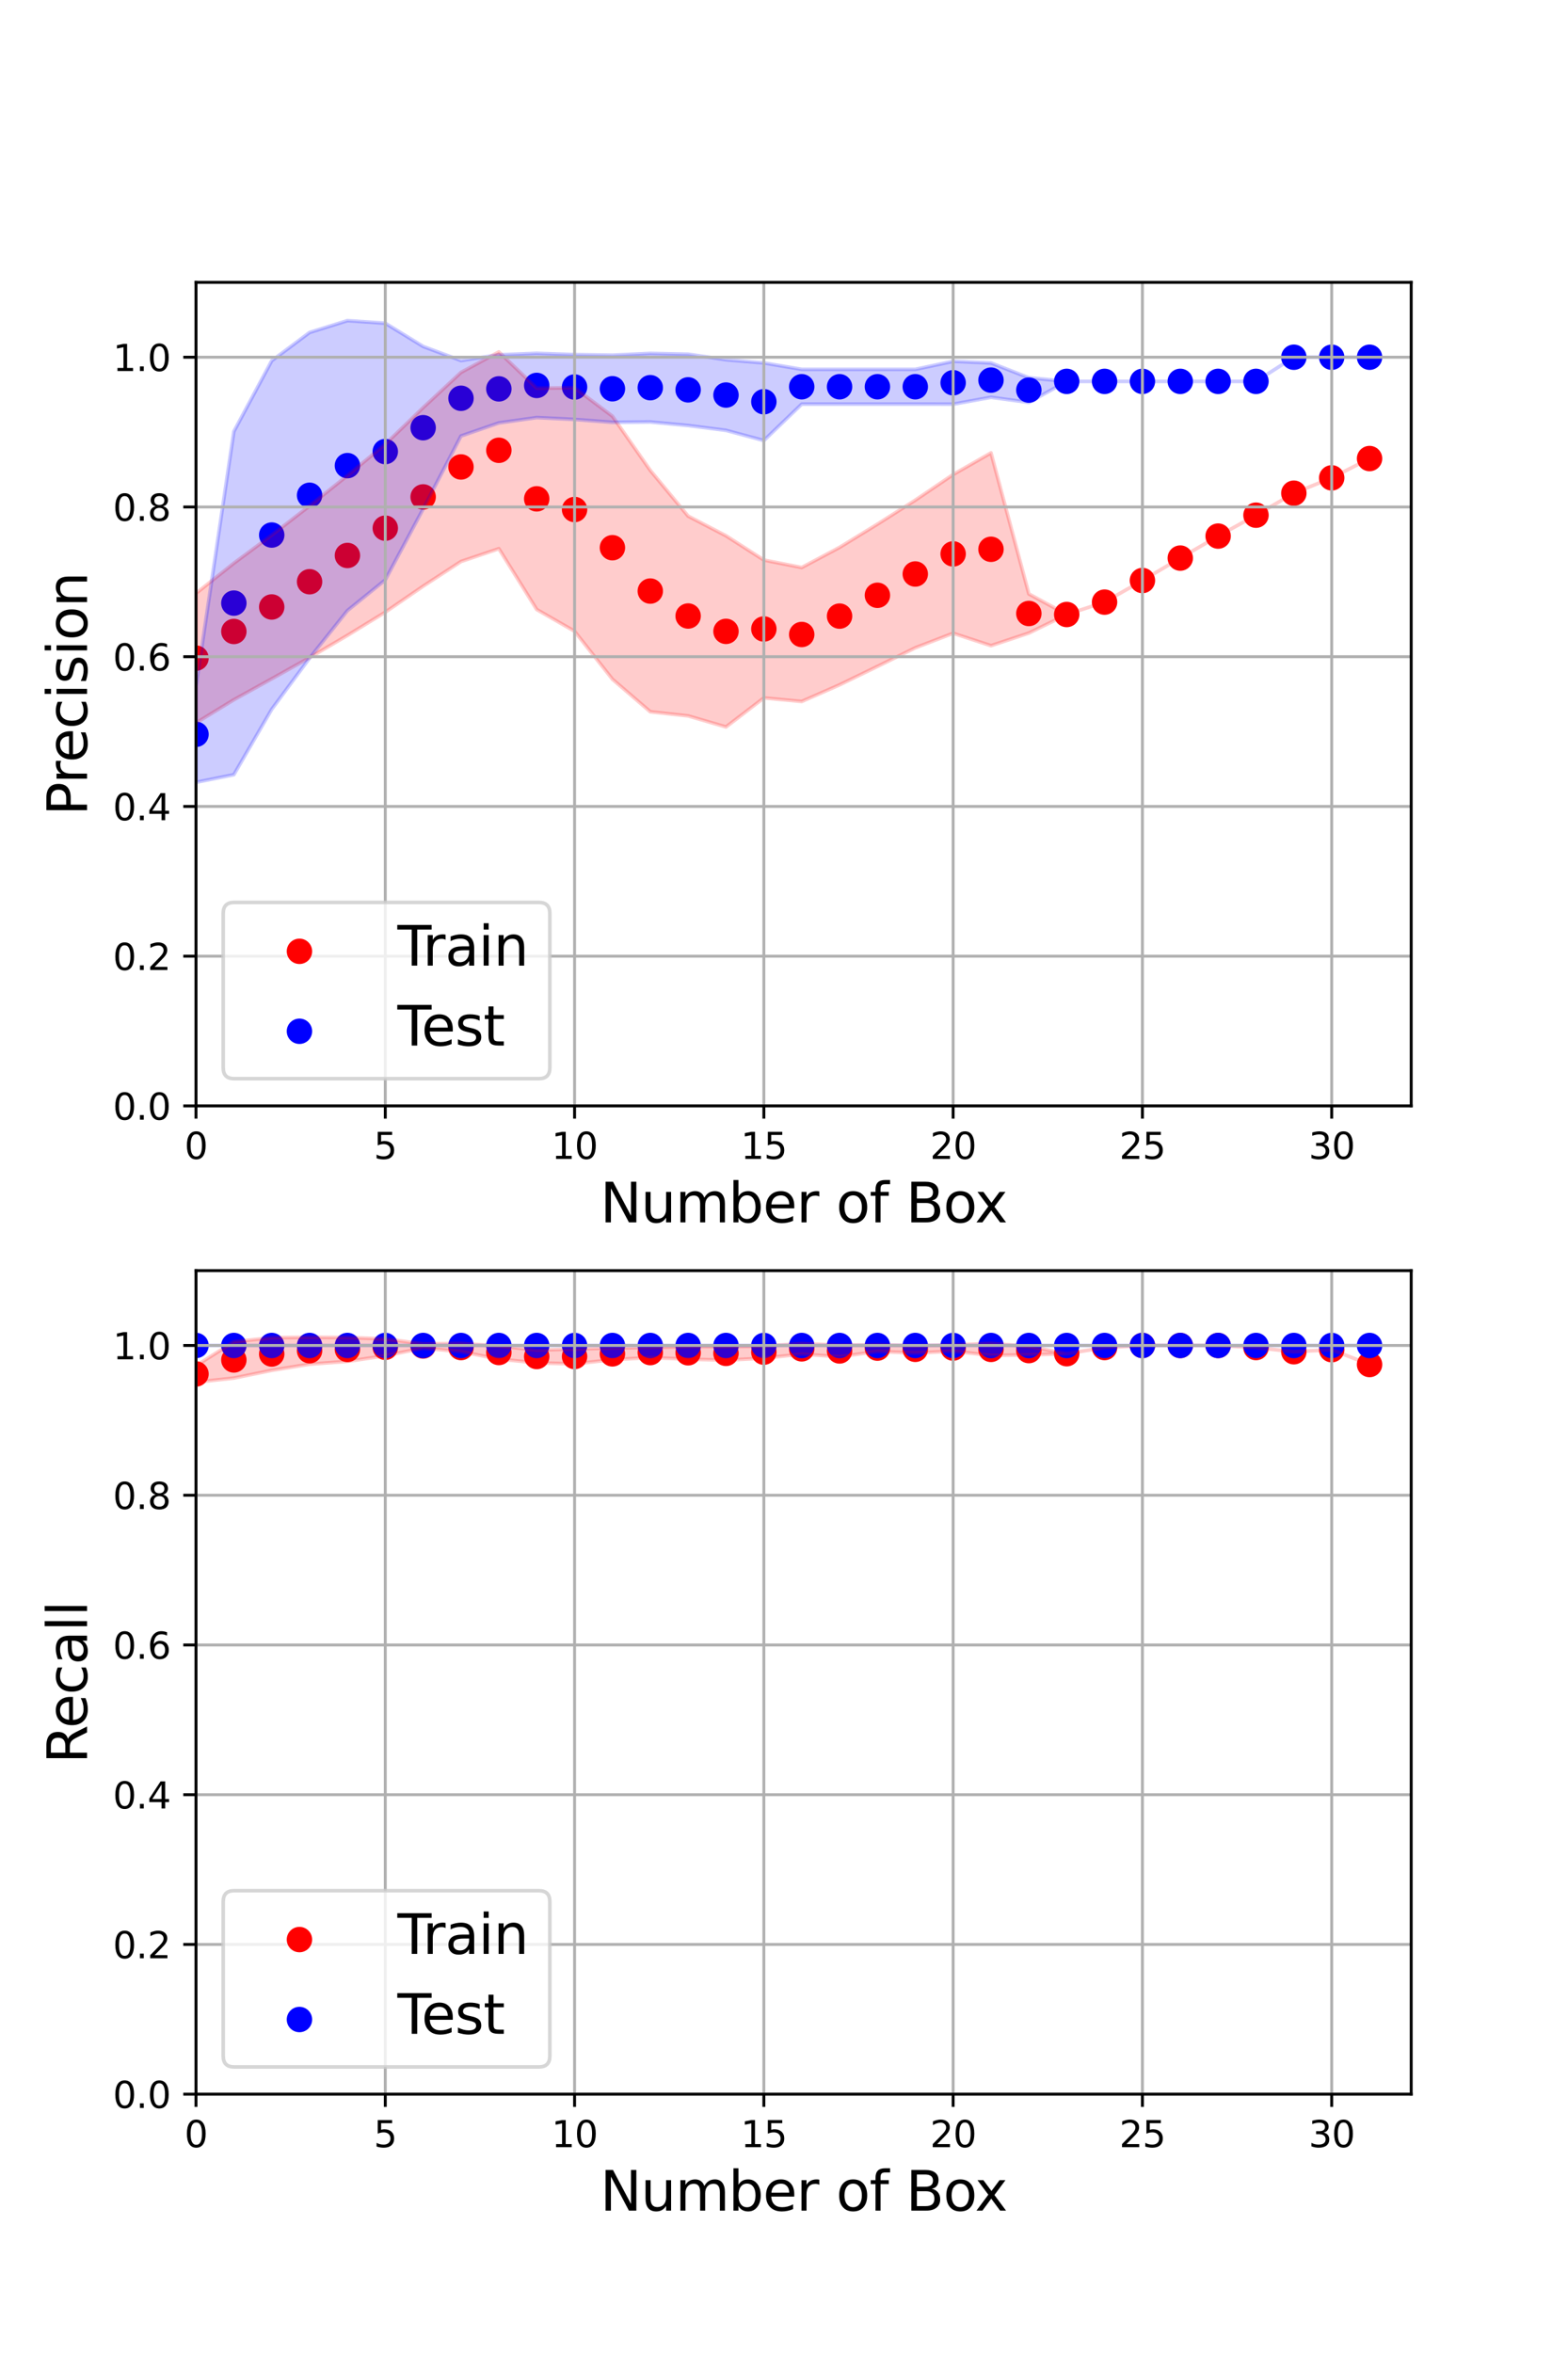 <?xml version="1.0" encoding="utf-8" standalone="no"?>
<!DOCTYPE svg PUBLIC "-//W3C//DTD SVG 1.1//EN"
  "http://www.w3.org/Graphics/SVG/1.1/DTD/svg11.dtd">
<svg xmlns:xlink="http://www.w3.org/1999/xlink" width="432pt" height="648pt" viewBox="0 0 432 648" xmlns="http://www.w3.org/2000/svg" version="1.1">
 <defs>
  <style type="text/css">*{stroke-linejoin: round; stroke-linecap: butt}</style>
 </defs>
 <g id="figure_1">
  <g id="patch_1">
   <path d="M 0 648 
L 432 648 
L 432 0 
L 0 0 
z
" style="fill: #ffffff"/>
  </g>
  <g id="axes_1">
   <g id="patch_2">
    <path d="M 54 304.56 
L 388.8 304.56 
L 388.8 77.76 
L 54 77.76 
z
" style="fill: #ffffff"/>
   </g>
   <g id="PathCollection_1">
    <defs>
     <path id="m4b2cabeed4" d="M 0 3 
C 0.796 3 1.559 2.684 2.121 2.121 
C 2.684 1.559 3 0.796 3 0 
C 3 -0.796 2.684 -1.559 2.121 -2.121 
C 1.559 -2.684 0.796 -3 0 -3 
C -0.796 -3 -1.559 -2.684 -2.121 -2.121 
C -2.684 -1.559 -3 -0.796 -3 0 
C -3 0.796 -2.684 1.559 -2.121 2.121 
C -1.559 2.684 -0.796 3 0 3 
z
" style="stroke: #ff0000"/>
    </defs>
    <g clip-path="url(#p34c2da4d26)">
     <use xlink:href="#m4b2cabeed4" x="54" y="181.244" style="fill: #ff0000; stroke: #ff0000"/>
     <use xlink:href="#m4b2cabeed4" x="64.43" y="173.904" style="fill: #ff0000; stroke: #ff0000"/>
     <use xlink:href="#m4b2cabeed4" x="74.86" y="167.158" style="fill: #ff0000; stroke: #ff0000"/>
     <use xlink:href="#m4b2cabeed4" x="85.29" y="160.207" style="fill: #ff0000; stroke: #ff0000"/>
     <use xlink:href="#m4b2cabeed4" x="95.72" y="152.974" style="fill: #ff0000; stroke: #ff0000"/>
     <use xlink:href="#m4b2cabeed4" x="106.15" y="145.455" style="fill: #ff0000; stroke: #ff0000"/>
     <use xlink:href="#m4b2cabeed4" x="116.579" y="136.847" style="fill: #ff0000; stroke: #ff0000"/>
     <use xlink:href="#m4b2cabeed4" x="127.009" y="128.595" style="fill: #ff0000; stroke: #ff0000"/>
     <use xlink:href="#m4b2cabeed4" x="137.439" y="124.008" style="fill: #ff0000; stroke: #ff0000"/>
     <use xlink:href="#m4b2cabeed4" x="147.869" y="137.377" style="fill: #ff0000; stroke: #ff0000"/>
     <use xlink:href="#m4b2cabeed4" x="158.299" y="140.317" style="fill: #ff0000; stroke: #ff0000"/>
     <use xlink:href="#m4b2cabeed4" x="168.729" y="150.836" style="fill: #ff0000; stroke: #ff0000"/>
     <use xlink:href="#m4b2cabeed4" x="179.159" y="162.777" style="fill: #ff0000; stroke: #ff0000"/>
     <use xlink:href="#m4b2cabeed4" x="189.589" y="169.646" style="fill: #ff0000; stroke: #ff0000"/>
     <use xlink:href="#m4b2cabeed4" x="200.019" y="173.874" style="fill: #ff0000; stroke: #ff0000"/>
     <use xlink:href="#m4b2cabeed4" x="210.449" y="173.218" style="fill: #ff0000; stroke: #ff0000"/>
     <use xlink:href="#m4b2cabeed4" x="220.879" y="174.737" style="fill: #ff0000; stroke: #ff0000"/>
     <use xlink:href="#m4b2cabeed4" x="231.308" y="169.672" style="fill: #ff0000; stroke: #ff0000"/>
     <use xlink:href="#m4b2cabeed4" x="241.738" y="163.939" style="fill: #ff0000; stroke: #ff0000"/>
     <use xlink:href="#m4b2cabeed4" x="252.168" y="158.076" style="fill: #ff0000; stroke: #ff0000"/>
     <use xlink:href="#m4b2cabeed4" x="262.598" y="152.541" style="fill: #ff0000; stroke: #ff0000"/>
     <use xlink:href="#m4b2cabeed4" x="273.028" y="151.269" style="fill: #ff0000; stroke: #ff0000"/>
     <use xlink:href="#m4b2cabeed4" x="283.458" y="168.952" style="fill: #ff0000; stroke: #ff0000"/>
     <use xlink:href="#m4b2cabeed4" x="293.888" y="169.23" style="fill: #ff0000; stroke: #ff0000"/>
     <use xlink:href="#m4b2cabeed4" x="304.318" y="165.821" style="fill: #ff0000; stroke: #ff0000"/>
     <use xlink:href="#m4b2cabeed4" x="314.748" y="159.871" style="fill: #ff0000; stroke: #ff0000"/>
     <use xlink:href="#m4b2cabeed4" x="325.178" y="153.695" style="fill: #ff0000; stroke: #ff0000"/>
     <use xlink:href="#m4b2cabeed4" x="335.607" y="147.635" style="fill: #ff0000; stroke: #ff0000"/>
     <use xlink:href="#m4b2cabeed4" x="346.037" y="141.88" style="fill: #ff0000; stroke: #ff0000"/>
     <use xlink:href="#m4b2cabeed4" x="356.467" y="135.823" style="fill: #ff0000; stroke: #ff0000"/>
     <use xlink:href="#m4b2cabeed4" x="366.897" y="131.602" style="fill: #ff0000; stroke: #ff0000"/>
     <use xlink:href="#m4b2cabeed4" x="377.327" y="126.282" style="fill: #ff0000; stroke: #ff0000"/>
    </g>
   </g>
   <g id="PathCollection_2">
    <defs>
     <path id="m56a59b1c93" d="M 0 3 
C 0.796 3 1.559 2.684 2.121 2.121 
C 2.684 1.559 3 0.796 3 0 
C 3 -0.796 2.684 -1.559 2.121 -2.121 
C 1.559 -2.684 0.796 -3 0 -3 
C -0.796 -3 -1.559 -2.684 -2.121 -2.121 
C -2.684 -1.559 -3 -0.796 -3 0 
C -3 0.796 -2.684 1.559 -2.121 2.121 
C -1.559 2.684 -0.796 3 0 3 
z
" style="stroke: #0000ff"/>
    </defs>
    <g clip-path="url(#p34c2da4d26)">
     <use xlink:href="#m56a59b1c93" x="54" y="202.225" style="fill: #0000ff; stroke: #0000ff"/>
     <use xlink:href="#m56a59b1c93" x="64.43" y="166.091" style="fill: #0000ff; stroke: #0000ff"/>
     <use xlink:href="#m56a59b1c93" x="74.86" y="147.349" style="fill: #0000ff; stroke: #0000ff"/>
     <use xlink:href="#m56a59b1c93" x="85.29" y="136.395" style="fill: #0000ff; stroke: #0000ff"/>
     <use xlink:href="#m56a59b1c93" x="95.72" y="128.229" style="fill: #0000ff; stroke: #0000ff"/>
     <use xlink:href="#m56a59b1c93" x="106.15" y="124.358" style="fill: #0000ff; stroke: #0000ff"/>
     <use xlink:href="#m56a59b1c93" x="116.579" y="117.788" style="fill: #0000ff; stroke: #0000ff"/>
     <use xlink:href="#m56a59b1c93" x="127.009" y="109.682" style="fill: #0000ff; stroke: #0000ff"/>
     <use xlink:href="#m56a59b1c93" x="137.439" y="107.094" style="fill: #0000ff; stroke: #0000ff"/>
     <use xlink:href="#m56a59b1c93" x="147.869" y="106.146" style="fill: #0000ff; stroke: #0000ff"/>
     <use xlink:href="#m56a59b1c93" x="158.299" y="106.584" style="fill: #0000ff; stroke: #0000ff"/>
     <use xlink:href="#m56a59b1c93" x="168.729" y="107.062" style="fill: #0000ff; stroke: #0000ff"/>
     <use xlink:href="#m56a59b1c93" x="179.159" y="106.765" style="fill: #0000ff; stroke: #0000ff"/>
     <use xlink:href="#m56a59b1c93" x="189.589" y="107.363" style="fill: #0000ff; stroke: #0000ff"/>
     <use xlink:href="#m56a59b1c93" x="200.019" y="108.794" style="fill: #0000ff; stroke: #0000ff"/>
     <use xlink:href="#m56a59b1c93" x="210.449" y="110.634" style="fill: #0000ff; stroke: #0000ff"/>
     <use xlink:href="#m56a59b1c93" x="220.879" y="106.508" style="fill: #0000ff; stroke: #0000ff"/>
     <use xlink:href="#m56a59b1c93" x="231.308" y="106.508" style="fill: #0000ff; stroke: #0000ff"/>
     <use xlink:href="#m56a59b1c93" x="241.738" y="106.508" style="fill: #0000ff; stroke: #0000ff"/>
     <use xlink:href="#m56a59b1c93" x="252.168" y="106.508" style="fill: #0000ff; stroke: #0000ff"/>
     <use xlink:href="#m56a59b1c93" x="262.598" y="105.405" style="fill: #0000ff; stroke: #0000ff"/>
     <use xlink:href="#m56a59b1c93" x="273.028" y="104.682" style="fill: #0000ff; stroke: #0000ff"/>
     <use xlink:href="#m56a59b1c93" x="283.458" y="107.431" style="fill: #0000ff; stroke: #0000ff"/>
     <use xlink:href="#m56a59b1c93" x="293.888" y="105.029" style="fill: #0000ff; stroke: #0000ff"/>
     <use xlink:href="#m56a59b1c93" x="304.318" y="105.029" style="fill: #0000ff; stroke: #0000ff"/>
     <use xlink:href="#m56a59b1c93" x="314.748" y="105.029" style="fill: #0000ff; stroke: #0000ff"/>
     <use xlink:href="#m56a59b1c93" x="325.178" y="105.029" style="fill: #0000ff; stroke: #0000ff"/>
     <use xlink:href="#m56a59b1c93" x="335.607" y="105.029" style="fill: #0000ff; stroke: #0000ff"/>
     <use xlink:href="#m56a59b1c93" x="346.037" y="105.029" style="fill: #0000ff; stroke: #0000ff"/>
     <use xlink:href="#m56a59b1c93" x="356.467" y="98.378" style="fill: #0000ff; stroke: #0000ff"/>
     <use xlink:href="#m56a59b1c93" x="366.897" y="98.378" style="fill: #0000ff; stroke: #0000ff"/>
     <use xlink:href="#m56a59b1c93" x="377.327" y="98.378" style="fill: #0000ff; stroke: #0000ff"/>
    </g>
   </g>
   <g id="PolyCollection_1">
    <defs>
     <path id="m5aa05108bb" d="M 54 -484.596 
L 54 -448.915 
L 64.43 -455.292 
L 74.86 -461.063 
L 85.29 -466.896 
L 95.72 -473.016 
L 106.15 -479.411 
L 116.579 -486.569 
L 127.009 -493.368 
L 137.439 -496.893 
L 147.869 -480.146 
L 158.299 -474.159 
L 168.729 -460.95 
L 179.159 -451.985 
L 189.589 -450.847 
L 200.019 -447.8 
L 210.449 -455.799 
L 220.879 -454.819 
L 231.308 -459.403 
L 241.738 -464.472 
L 252.168 -469.596 
L 262.598 -473.604 
L 273.028 -470.184 
L 283.458 -473.659 
L 293.888 -478.77 
L 304.318 -482.179 
L 314.748 -488.129 
L 325.178 -494.305 
L 335.607 -500.365 
L 346.037 -506.12 
L 356.467 -512.177 
L 366.897 -516.398 
L 377.327 -521.718 
L 377.327 -521.718 
L 377.327 -521.718 
L 366.897 -516.398 
L 356.467 -512.177 
L 346.037 -506.12 
L 335.607 -500.365 
L 325.178 -494.305 
L 314.748 -488.129 
L 304.318 -482.179 
L 293.888 -478.77 
L 283.458 -484.436 
L 273.028 -523.278 
L 262.598 -517.315 
L 252.168 -510.252 
L 241.738 -503.65 
L 231.308 -497.252 
L 220.879 -491.707 
L 210.449 -493.765 
L 200.019 -500.452 
L 189.589 -505.862 
L 179.159 -518.461 
L 168.729 -533.378 
L 158.299 -541.207 
L 147.869 -541.1 
L 137.439 -551.09 
L 127.009 -545.442 
L 116.579 -535.736 
L 106.15 -525.679 
L 95.72 -517.035 
L 85.29 -508.689 
L 74.86 -500.621 
L 64.43 -492.899 
L 54 -484.596 
z
" style="stroke: #ff0000; stroke-opacity: 0.2"/>
    </defs>
    <g clip-path="url(#p34c2da4d26)">
     <use xlink:href="#m5aa05108bb" x="0" y="648" style="fill: #ff0000; fill-opacity: 0.2; stroke: #ff0000; stroke-opacity: 0.2"/>
    </g>
   </g>
   <g id="PolyCollection_2">
    <defs>
     <path id="m0d8903103b" d="M 54 -458.986 
L 54 -432.564 
L 64.43 -434.656 
L 74.86 -452.662 
L 85.29 -466.763 
L 95.72 -479.844 
L 106.15 -488.299 
L 116.579 -507.837 
L 127.009 -527.932 
L 137.439 -531.529 
L 147.869 -533.001 
L 158.299 -532.484 
L 168.729 -531.693 
L 179.159 -531.789 
L 189.589 -530.817 
L 200.019 -529.487 
L 210.449 -526.678 
L 220.879 -536.701 
L 231.308 -536.701 
L 241.738 -536.701 
L 252.168 -536.701 
L 262.598 -536.689 
L 273.028 -538.591 
L 283.458 -537.172 
L 293.888 -542.971 
L 304.318 -542.971 
L 314.748 -542.971 
L 325.178 -542.971 
L 335.607 -542.971 
L 346.037 -542.971 
L 356.467 -549.622 
L 366.897 -549.622 
L 377.327 -549.622 
L 377.327 -549.622 
L 377.327 -549.622 
L 366.897 -549.622 
L 356.467 -549.622 
L 346.037 -542.971 
L 335.607 -542.971 
L 325.178 -542.971 
L 314.748 -542.971 
L 304.318 -542.971 
L 293.888 -542.971 
L 283.458 -543.966 
L 273.028 -548.045 
L 262.598 -548.501 
L 252.168 -546.283 
L 241.738 -546.283 
L 231.308 -546.283 
L 220.879 -546.283 
L 210.449 -548.053 
L 200.019 -548.925 
L 189.589 -550.456 
L 179.159 -550.682 
L 168.729 -550.183 
L 158.299 -550.348 
L 147.869 -550.706 
L 137.439 -550.282 
L 127.009 -548.704 
L 116.579 -552.588 
L 106.15 -558.986 
L 95.72 -559.699 
L 85.29 -556.446 
L 74.86 -548.639 
L 64.43 -529.162 
L 54 -458.986 
z
" style="stroke: #0000ff; stroke-opacity: 0.2"/>
    </defs>
    <g clip-path="url(#p34c2da4d26)">
     <use xlink:href="#m0d8903103b" x="0" y="648" style="fill: #0000ff; fill-opacity: 0.2; stroke: #0000ff; stroke-opacity: 0.2"/>
    </g>
   </g>
   <g id="matplotlib.axis_1">
    <g id="xtick_1">
     <g id="line2d_1">
      <path d="M 54 304.56 
L 54 77.76 
" clip-path="url(#p34c2da4d26)" style="fill: none; stroke: #b0b0b0; stroke-width: 0.8; stroke-linecap: square"/>
     </g>
     <g id="line2d_2">
      <defs>
       <path id="m4b70266607" d="M 0 0 
L 0 3.5 
" style="stroke: #000000; stroke-width: 0.8"/>
      </defs>
      <g>
       <use xlink:href="#m4b70266607" x="54" y="304.56" style="stroke: #000000; stroke-width: 0.8"/>
      </g>
     </g>
     <g id="text_1">
      <!-- 0 -->
      <g transform="translate(50.819 319.158) scale(0.1 -0.1)">
       <defs>
        <path id="DejaVuSans-30" d="M 2034 4250 
Q 1547 4250 1301 3770 
Q 1056 3291 1056 2328 
Q 1056 1369 1301 889 
Q 1547 409 2034 409 
Q 2525 409 2770 889 
Q 3016 1369 3016 2328 
Q 3016 3291 2770 3770 
Q 2525 4250 2034 4250 
z
M 2034 4750 
Q 2819 4750 3233 4129 
Q 3647 3509 3647 2328 
Q 3647 1150 3233 529 
Q 2819 -91 2034 -91 
Q 1250 -91 836 529 
Q 422 1150 422 2328 
Q 422 3509 836 4129 
Q 1250 4750 2034 4750 
z
" transform="scale(0.016)"/>
       </defs>
       <use xlink:href="#DejaVuSans-30"/>
      </g>
     </g>
    </g>
    <g id="xtick_2">
     <g id="line2d_3">
      <path d="M 106.15 304.56 
L 106.15 77.76 
" clip-path="url(#p34c2da4d26)" style="fill: none; stroke: #b0b0b0; stroke-width: 0.8; stroke-linecap: square"/>
     </g>
     <g id="line2d_4">
      <g>
       <use xlink:href="#m4b70266607" x="106.15" y="304.56" style="stroke: #000000; stroke-width: 0.8"/>
      </g>
     </g>
     <g id="text_2">
      <!-- 5 -->
      <g transform="translate(102.968 319.158) scale(0.1 -0.1)">
       <defs>
        <path id="DejaVuSans-35" d="M 691 4666 
L 3169 4666 
L 3169 4134 
L 1269 4134 
L 1269 2991 
Q 1406 3038 1543 3061 
Q 1681 3084 1819 3084 
Q 2600 3084 3056 2656 
Q 3513 2228 3513 1497 
Q 3513 744 3044 326 
Q 2575 -91 1722 -91 
Q 1428 -91 1123 -41 
Q 819 9 494 109 
L 494 744 
Q 775 591 1075 516 
Q 1375 441 1709 441 
Q 2250 441 2565 725 
Q 2881 1009 2881 1497 
Q 2881 1984 2565 2268 
Q 2250 2553 1709 2553 
Q 1456 2553 1204 2497 
Q 953 2441 691 2322 
L 691 4666 
z
" transform="scale(0.016)"/>
       </defs>
       <use xlink:href="#DejaVuSans-35"/>
      </g>
     </g>
    </g>
    <g id="xtick_3">
     <g id="line2d_5">
      <path d="M 158.299 304.56 
L 158.299 77.76 
" clip-path="url(#p34c2da4d26)" style="fill: none; stroke: #b0b0b0; stroke-width: 0.8; stroke-linecap: square"/>
     </g>
     <g id="line2d_6">
      <g>
       <use xlink:href="#m4b70266607" x="158.299" y="304.56" style="stroke: #000000; stroke-width: 0.8"/>
      </g>
     </g>
     <g id="text_3">
      <!-- 10 -->
      <g transform="translate(151.937 319.158) scale(0.1 -0.1)">
       <defs>
        <path id="DejaVuSans-31" d="M 794 531 
L 1825 531 
L 1825 4091 
L 703 3866 
L 703 4441 
L 1819 4666 
L 2450 4666 
L 2450 531 
L 3481 531 
L 3481 0 
L 794 0 
L 794 531 
z
" transform="scale(0.016)"/>
       </defs>
       <use xlink:href="#DejaVuSans-31"/>
       <use xlink:href="#DejaVuSans-30" x="63.623"/>
      </g>
     </g>
    </g>
    <g id="xtick_4">
     <g id="line2d_7">
      <path d="M 210.449 304.56 
L 210.449 77.76 
" clip-path="url(#p34c2da4d26)" style="fill: none; stroke: #b0b0b0; stroke-width: 0.8; stroke-linecap: square"/>
     </g>
     <g id="line2d_8">
      <g>
       <use xlink:href="#m4b70266607" x="210.449" y="304.56" style="stroke: #000000; stroke-width: 0.8"/>
      </g>
     </g>
     <g id="text_4">
      <!-- 15 -->
      <g transform="translate(204.086 319.158) scale(0.1 -0.1)">
       <use xlink:href="#DejaVuSans-31"/>
       <use xlink:href="#DejaVuSans-35" x="63.623"/>
      </g>
     </g>
    </g>
    <g id="xtick_5">
     <g id="line2d_9">
      <path d="M 262.598 304.56 
L 262.598 77.76 
" clip-path="url(#p34c2da4d26)" style="fill: none; stroke: #b0b0b0; stroke-width: 0.8; stroke-linecap: square"/>
     </g>
     <g id="line2d_10">
      <g>
       <use xlink:href="#m4b70266607" x="262.598" y="304.56" style="stroke: #000000; stroke-width: 0.8"/>
      </g>
     </g>
     <g id="text_5">
      <!-- 20 -->
      <g transform="translate(256.236 319.158) scale(0.1 -0.1)">
       <defs>
        <path id="DejaVuSans-32" d="M 1228 531 
L 3431 531 
L 3431 0 
L 469 0 
L 469 531 
Q 828 903 1448 1529 
Q 2069 2156 2228 2338 
Q 2531 2678 2651 2914 
Q 2772 3150 2772 3378 
Q 2772 3750 2511 3984 
Q 2250 4219 1831 4219 
Q 1534 4219 1204 4116 
Q 875 4013 500 3803 
L 500 4441 
Q 881 4594 1212 4672 
Q 1544 4750 1819 4750 
Q 2544 4750 2975 4387 
Q 3406 4025 3406 3419 
Q 3406 3131 3298 2873 
Q 3191 2616 2906 2266 
Q 2828 2175 2409 1742 
Q 1991 1309 1228 531 
z
" transform="scale(0.016)"/>
       </defs>
       <use xlink:href="#DejaVuSans-32"/>
       <use xlink:href="#DejaVuSans-30" x="63.623"/>
      </g>
     </g>
    </g>
    <g id="xtick_6">
     <g id="line2d_11">
      <path d="M 314.748 304.56 
L 314.748 77.76 
" clip-path="url(#p34c2da4d26)" style="fill: none; stroke: #b0b0b0; stroke-width: 0.8; stroke-linecap: square"/>
     </g>
     <g id="line2d_12">
      <g>
       <use xlink:href="#m4b70266607" x="314.748" y="304.56" style="stroke: #000000; stroke-width: 0.8"/>
      </g>
     </g>
     <g id="text_6">
      <!-- 25 -->
      <g transform="translate(308.385 319.158) scale(0.1 -0.1)">
       <use xlink:href="#DejaVuSans-32"/>
       <use xlink:href="#DejaVuSans-35" x="63.623"/>
      </g>
     </g>
    </g>
    <g id="xtick_7">
     <g id="line2d_13">
      <path d="M 366.897 304.56 
L 366.897 77.76 
" clip-path="url(#p34c2da4d26)" style="fill: none; stroke: #b0b0b0; stroke-width: 0.8; stroke-linecap: square"/>
     </g>
     <g id="line2d_14">
      <g>
       <use xlink:href="#m4b70266607" x="366.897" y="304.56" style="stroke: #000000; stroke-width: 0.8"/>
      </g>
     </g>
     <g id="text_7">
      <!-- 30 -->
      <g transform="translate(360.535 319.158) scale(0.1 -0.1)">
       <defs>
        <path id="DejaVuSans-33" d="M 2597 2516 
Q 3050 2419 3304 2112 
Q 3559 1806 3559 1356 
Q 3559 666 3084 287 
Q 2609 -91 1734 -91 
Q 1441 -91 1130 -33 
Q 819 25 488 141 
L 488 750 
Q 750 597 1062 519 
Q 1375 441 1716 441 
Q 2309 441 2620 675 
Q 2931 909 2931 1356 
Q 2931 1769 2642 2001 
Q 2353 2234 1838 2234 
L 1294 2234 
L 1294 2753 
L 1863 2753 
Q 2328 2753 2575 2939 
Q 2822 3125 2822 3475 
Q 2822 3834 2567 4026 
Q 2313 4219 1838 4219 
Q 1578 4219 1281 4162 
Q 984 4106 628 3988 
L 628 4550 
Q 988 4650 1302 4700 
Q 1616 4750 1894 4750 
Q 2613 4750 3031 4423 
Q 3450 4097 3450 3541 
Q 3450 3153 3228 2886 
Q 3006 2619 2597 2516 
z
" transform="scale(0.016)"/>
       </defs>
       <use xlink:href="#DejaVuSans-33"/>
       <use xlink:href="#DejaVuSans-30" x="63.623"/>
      </g>
     </g>
    </g>
    <g id="text_8">
     <!-- Number of Box -->
     <g transform="translate(165.335 336.636) scale(0.15 -0.15)">
      <defs>
       <path id="DejaVuSans-4e" d="M 628 4666 
L 1478 4666 
L 3547 763 
L 3547 4666 
L 4159 4666 
L 4159 0 
L 3309 0 
L 1241 3903 
L 1241 0 
L 628 0 
L 628 4666 
z
" transform="scale(0.016)"/>
       <path id="DejaVuSans-75" d="M 544 1381 
L 544 3500 
L 1119 3500 
L 1119 1403 
Q 1119 906 1312 657 
Q 1506 409 1894 409 
Q 2359 409 2629 706 
Q 2900 1003 2900 1516 
L 2900 3500 
L 3475 3500 
L 3475 0 
L 2900 0 
L 2900 538 
Q 2691 219 2414 64 
Q 2138 -91 1772 -91 
Q 1169 -91 856 284 
Q 544 659 544 1381 
z
M 1991 3584 
L 1991 3584 
z
" transform="scale(0.016)"/>
       <path id="DejaVuSans-6d" d="M 3328 2828 
Q 3544 3216 3844 3400 
Q 4144 3584 4550 3584 
Q 5097 3584 5394 3201 
Q 5691 2819 5691 2113 
L 5691 0 
L 5113 0 
L 5113 2094 
Q 5113 2597 4934 2840 
Q 4756 3084 4391 3084 
Q 3944 3084 3684 2787 
Q 3425 2491 3425 1978 
L 3425 0 
L 2847 0 
L 2847 2094 
Q 2847 2600 2669 2842 
Q 2491 3084 2119 3084 
Q 1678 3084 1418 2786 
Q 1159 2488 1159 1978 
L 1159 0 
L 581 0 
L 581 3500 
L 1159 3500 
L 1159 2956 
Q 1356 3278 1631 3431 
Q 1906 3584 2284 3584 
Q 2666 3584 2933 3390 
Q 3200 3197 3328 2828 
z
" transform="scale(0.016)"/>
       <path id="DejaVuSans-62" d="M 3116 1747 
Q 3116 2381 2855 2742 
Q 2594 3103 2138 3103 
Q 1681 3103 1420 2742 
Q 1159 2381 1159 1747 
Q 1159 1113 1420 752 
Q 1681 391 2138 391 
Q 2594 391 2855 752 
Q 3116 1113 3116 1747 
z
M 1159 2969 
Q 1341 3281 1617 3432 
Q 1894 3584 2278 3584 
Q 2916 3584 3314 3078 
Q 3713 2572 3713 1747 
Q 3713 922 3314 415 
Q 2916 -91 2278 -91 
Q 1894 -91 1617 61 
Q 1341 213 1159 525 
L 1159 0 
L 581 0 
L 581 4863 
L 1159 4863 
L 1159 2969 
z
" transform="scale(0.016)"/>
       <path id="DejaVuSans-65" d="M 3597 1894 
L 3597 1613 
L 953 1613 
Q 991 1019 1311 708 
Q 1631 397 2203 397 
Q 2534 397 2845 478 
Q 3156 559 3463 722 
L 3463 178 
Q 3153 47 2828 -22 
Q 2503 -91 2169 -91 
Q 1331 -91 842 396 
Q 353 884 353 1716 
Q 353 2575 817 3079 
Q 1281 3584 2069 3584 
Q 2775 3584 3186 3129 
Q 3597 2675 3597 1894 
z
M 3022 2063 
Q 3016 2534 2758 2815 
Q 2500 3097 2075 3097 
Q 1594 3097 1305 2825 
Q 1016 2553 972 2059 
L 3022 2063 
z
" transform="scale(0.016)"/>
       <path id="DejaVuSans-72" d="M 2631 2963 
Q 2534 3019 2420 3045 
Q 2306 3072 2169 3072 
Q 1681 3072 1420 2755 
Q 1159 2438 1159 1844 
L 1159 0 
L 581 0 
L 581 3500 
L 1159 3500 
L 1159 2956 
Q 1341 3275 1631 3429 
Q 1922 3584 2338 3584 
Q 2397 3584 2469 3576 
Q 2541 3569 2628 3553 
L 2631 2963 
z
" transform="scale(0.016)"/>
       <path id="DejaVuSans-20" transform="scale(0.016)"/>
       <path id="DejaVuSans-6f" d="M 1959 3097 
Q 1497 3097 1228 2736 
Q 959 2375 959 1747 
Q 959 1119 1226 758 
Q 1494 397 1959 397 
Q 2419 397 2687 759 
Q 2956 1122 2956 1747 
Q 2956 2369 2687 2733 
Q 2419 3097 1959 3097 
z
M 1959 3584 
Q 2709 3584 3137 3096 
Q 3566 2609 3566 1747 
Q 3566 888 3137 398 
Q 2709 -91 1959 -91 
Q 1206 -91 779 398 
Q 353 888 353 1747 
Q 353 2609 779 3096 
Q 1206 3584 1959 3584 
z
" transform="scale(0.016)"/>
       <path id="DejaVuSans-66" d="M 2375 4863 
L 2375 4384 
L 1825 4384 
Q 1516 4384 1395 4259 
Q 1275 4134 1275 3809 
L 1275 3500 
L 2222 3500 
L 2222 3053 
L 1275 3053 
L 1275 0 
L 697 0 
L 697 3053 
L 147 3053 
L 147 3500 
L 697 3500 
L 697 3744 
Q 697 4328 969 4595 
Q 1241 4863 1831 4863 
L 2375 4863 
z
" transform="scale(0.016)"/>
       <path id="DejaVuSans-42" d="M 1259 2228 
L 1259 519 
L 2272 519 
Q 2781 519 3026 730 
Q 3272 941 3272 1375 
Q 3272 1813 3026 2020 
Q 2781 2228 2272 2228 
L 1259 2228 
z
M 1259 4147 
L 1259 2741 
L 2194 2741 
Q 2656 2741 2882 2914 
Q 3109 3088 3109 3444 
Q 3109 3797 2882 3972 
Q 2656 4147 2194 4147 
L 1259 4147 
z
M 628 4666 
L 2241 4666 
Q 2963 4666 3353 4366 
Q 3744 4066 3744 3513 
Q 3744 3084 3544 2831 
Q 3344 2578 2956 2516 
Q 3422 2416 3680 2098 
Q 3938 1781 3938 1306 
Q 3938 681 3513 340 
Q 3088 0 2303 0 
L 628 0 
L 628 4666 
z
" transform="scale(0.016)"/>
       <path id="DejaVuSans-78" d="M 3513 3500 
L 2247 1797 
L 3578 0 
L 2900 0 
L 1881 1375 
L 863 0 
L 184 0 
L 1544 1831 
L 300 3500 
L 978 3500 
L 1906 2253 
L 2834 3500 
L 3513 3500 
z
" transform="scale(0.016)"/>
      </defs>
      <use xlink:href="#DejaVuSans-4e"/>
      <use xlink:href="#DejaVuSans-75" x="74.805"/>
      <use xlink:href="#DejaVuSans-6d" x="138.184"/>
      <use xlink:href="#DejaVuSans-62" x="235.596"/>
      <use xlink:href="#DejaVuSans-65" x="299.072"/>
      <use xlink:href="#DejaVuSans-72" x="360.596"/>
      <use xlink:href="#DejaVuSans-20" x="401.709"/>
      <use xlink:href="#DejaVuSans-6f" x="433.496"/>
      <use xlink:href="#DejaVuSans-66" x="494.678"/>
      <use xlink:href="#DejaVuSans-20" x="529.883"/>
      <use xlink:href="#DejaVuSans-42" x="561.67"/>
      <use xlink:href="#DejaVuSans-6f" x="630.273"/>
      <use xlink:href="#DejaVuSans-78" x="688.33"/>
     </g>
    </g>
   </g>
   <g id="matplotlib.axis_2">
    <g id="ytick_1">
     <g id="line2d_15">
      <path d="M 54 304.56 
L 388.8 304.56 
" clip-path="url(#p34c2da4d26)" style="fill: none; stroke: #b0b0b0; stroke-width: 0.8; stroke-linecap: square"/>
     </g>
     <g id="line2d_16">
      <defs>
       <path id="mc7d4e547ff" d="M 0 0 
L -3.5 0 
" style="stroke: #000000; stroke-width: 0.8"/>
      </defs>
      <g>
       <use xlink:href="#mc7d4e547ff" x="54" y="304.56" style="stroke: #000000; stroke-width: 0.8"/>
      </g>
     </g>
     <g id="text_9">
      <!-- 0.0 -->
      <g transform="translate(31.097 308.359) scale(0.1 -0.1)">
       <defs>
        <path id="DejaVuSans-2e" d="M 684 794 
L 1344 794 
L 1344 0 
L 684 0 
L 684 794 
z
" transform="scale(0.016)"/>
       </defs>
       <use xlink:href="#DejaVuSans-30"/>
       <use xlink:href="#DejaVuSans-2e" x="63.623"/>
       <use xlink:href="#DejaVuSans-30" x="95.41"/>
      </g>
     </g>
    </g>
    <g id="ytick_2">
     <g id="line2d_17">
      <path d="M 54 263.324 
L 388.8 263.324 
" clip-path="url(#p34c2da4d26)" style="fill: none; stroke: #b0b0b0; stroke-width: 0.8; stroke-linecap: square"/>
     </g>
     <g id="line2d_18">
      <g>
       <use xlink:href="#mc7d4e547ff" x="54" y="263.324" style="stroke: #000000; stroke-width: 0.8"/>
      </g>
     </g>
     <g id="text_10">
      <!-- 0.2 -->
      <g transform="translate(31.097 267.123) scale(0.1 -0.1)">
       <use xlink:href="#DejaVuSans-30"/>
       <use xlink:href="#DejaVuSans-2e" x="63.623"/>
       <use xlink:href="#DejaVuSans-32" x="95.41"/>
      </g>
     </g>
    </g>
    <g id="ytick_3">
     <g id="line2d_19">
      <path d="M 54 222.087 
L 388.8 222.087 
" clip-path="url(#p34c2da4d26)" style="fill: none; stroke: #b0b0b0; stroke-width: 0.8; stroke-linecap: square"/>
     </g>
     <g id="line2d_20">
      <g>
       <use xlink:href="#mc7d4e547ff" x="54" y="222.087" style="stroke: #000000; stroke-width: 0.8"/>
      </g>
     </g>
     <g id="text_11">
      <!-- 0.4 -->
      <g transform="translate(31.097 225.886) scale(0.1 -0.1)">
       <defs>
        <path id="DejaVuSans-34" d="M 2419 4116 
L 825 1625 
L 2419 1625 
L 2419 4116 
z
M 2253 4666 
L 3047 4666 
L 3047 1625 
L 3713 1625 
L 3713 1100 
L 3047 1100 
L 3047 0 
L 2419 0 
L 2419 1100 
L 313 1100 
L 313 1709 
L 2253 4666 
z
" transform="scale(0.016)"/>
       </defs>
       <use xlink:href="#DejaVuSans-30"/>
       <use xlink:href="#DejaVuSans-2e" x="63.623"/>
       <use xlink:href="#DejaVuSans-34" x="95.41"/>
      </g>
     </g>
    </g>
    <g id="ytick_4">
     <g id="line2d_21">
      <path d="M 54 180.851 
L 388.8 180.851 
" clip-path="url(#p34c2da4d26)" style="fill: none; stroke: #b0b0b0; stroke-width: 0.8; stroke-linecap: square"/>
     </g>
     <g id="line2d_22">
      <g>
       <use xlink:href="#mc7d4e547ff" x="54" y="180.851" style="stroke: #000000; stroke-width: 0.8"/>
      </g>
     </g>
     <g id="text_12">
      <!-- 0.6 -->
      <g transform="translate(31.097 184.65) scale(0.1 -0.1)">
       <defs>
        <path id="DejaVuSans-36" d="M 2113 2584 
Q 1688 2584 1439 2293 
Q 1191 2003 1191 1497 
Q 1191 994 1439 701 
Q 1688 409 2113 409 
Q 2538 409 2786 701 
Q 3034 994 3034 1497 
Q 3034 2003 2786 2293 
Q 2538 2584 2113 2584 
z
M 3366 4563 
L 3366 3988 
Q 3128 4100 2886 4159 
Q 2644 4219 2406 4219 
Q 1781 4219 1451 3797 
Q 1122 3375 1075 2522 
Q 1259 2794 1537 2939 
Q 1816 3084 2150 3084 
Q 2853 3084 3261 2657 
Q 3669 2231 3669 1497 
Q 3669 778 3244 343 
Q 2819 -91 2113 -91 
Q 1303 -91 875 529 
Q 447 1150 447 2328 
Q 447 3434 972 4092 
Q 1497 4750 2381 4750 
Q 2619 4750 2861 4703 
Q 3103 4656 3366 4563 
z
" transform="scale(0.016)"/>
       </defs>
       <use xlink:href="#DejaVuSans-30"/>
       <use xlink:href="#DejaVuSans-2e" x="63.623"/>
       <use xlink:href="#DejaVuSans-36" x="95.41"/>
      </g>
     </g>
    </g>
    <g id="ytick_5">
     <g id="line2d_23">
      <path d="M 54 139.615 
L 388.8 139.615 
" clip-path="url(#p34c2da4d26)" style="fill: none; stroke: #b0b0b0; stroke-width: 0.8; stroke-linecap: square"/>
     </g>
     <g id="line2d_24">
      <g>
       <use xlink:href="#mc7d4e547ff" x="54" y="139.615" style="stroke: #000000; stroke-width: 0.8"/>
      </g>
     </g>
     <g id="text_13">
      <!-- 0.8 -->
      <g transform="translate(31.097 143.414) scale(0.1 -0.1)">
       <defs>
        <path id="DejaVuSans-38" d="M 2034 2216 
Q 1584 2216 1326 1975 
Q 1069 1734 1069 1313 
Q 1069 891 1326 650 
Q 1584 409 2034 409 
Q 2484 409 2743 651 
Q 3003 894 3003 1313 
Q 3003 1734 2745 1975 
Q 2488 2216 2034 2216 
z
M 1403 2484 
Q 997 2584 770 2862 
Q 544 3141 544 3541 
Q 544 4100 942 4425 
Q 1341 4750 2034 4750 
Q 2731 4750 3128 4425 
Q 3525 4100 3525 3541 
Q 3525 3141 3298 2862 
Q 3072 2584 2669 2484 
Q 3125 2378 3379 2068 
Q 3634 1759 3634 1313 
Q 3634 634 3220 271 
Q 2806 -91 2034 -91 
Q 1263 -91 848 271 
Q 434 634 434 1313 
Q 434 1759 690 2068 
Q 947 2378 1403 2484 
z
M 1172 3481 
Q 1172 3119 1398 2916 
Q 1625 2713 2034 2713 
Q 2441 2713 2670 2916 
Q 2900 3119 2900 3481 
Q 2900 3844 2670 4047 
Q 2441 4250 2034 4250 
Q 1625 4250 1398 4047 
Q 1172 3844 1172 3481 
z
" transform="scale(0.016)"/>
       </defs>
       <use xlink:href="#DejaVuSans-30"/>
       <use xlink:href="#DejaVuSans-2e" x="63.623"/>
       <use xlink:href="#DejaVuSans-38" x="95.41"/>
      </g>
     </g>
    </g>
    <g id="ytick_6">
     <g id="line2d_25">
      <path d="M 54 98.378 
L 388.8 98.378 
" clip-path="url(#p34c2da4d26)" style="fill: none; stroke: #b0b0b0; stroke-width: 0.8; stroke-linecap: square"/>
     </g>
     <g id="line2d_26">
      <g>
       <use xlink:href="#mc7d4e547ff" x="54" y="98.378" style="stroke: #000000; stroke-width: 0.8"/>
      </g>
     </g>
     <g id="text_14">
      <!-- 1.0 -->
      <g transform="translate(31.097 102.177) scale(0.1 -0.1)">
       <use xlink:href="#DejaVuSans-31"/>
       <use xlink:href="#DejaVuSans-2e" x="63.623"/>
       <use xlink:href="#DejaVuSans-30" x="95.41"/>
      </g>
     </g>
    </g>
    <g id="text_15">
     <!-- Precision -->
     <g transform="translate(23.977 224.621) rotate(-90) scale(0.15 -0.15)">
      <defs>
       <path id="DejaVuSans-50" d="M 1259 4147 
L 1259 2394 
L 2053 2394 
Q 2494 2394 2734 2622 
Q 2975 2850 2975 3272 
Q 2975 3691 2734 3919 
Q 2494 4147 2053 4147 
L 1259 4147 
z
M 628 4666 
L 2053 4666 
Q 2838 4666 3239 4311 
Q 3641 3956 3641 3272 
Q 3641 2581 3239 2228 
Q 2838 1875 2053 1875 
L 1259 1875 
L 1259 0 
L 628 0 
L 628 4666 
z
" transform="scale(0.016)"/>
       <path id="DejaVuSans-63" d="M 3122 3366 
L 3122 2828 
Q 2878 2963 2633 3030 
Q 2388 3097 2138 3097 
Q 1578 3097 1268 2742 
Q 959 2388 959 1747 
Q 959 1106 1268 751 
Q 1578 397 2138 397 
Q 2388 397 2633 464 
Q 2878 531 3122 666 
L 3122 134 
Q 2881 22 2623 -34 
Q 2366 -91 2075 -91 
Q 1284 -91 818 406 
Q 353 903 353 1747 
Q 353 2603 823 3093 
Q 1294 3584 2113 3584 
Q 2378 3584 2631 3529 
Q 2884 3475 3122 3366 
z
" transform="scale(0.016)"/>
       <path id="DejaVuSans-69" d="M 603 3500 
L 1178 3500 
L 1178 0 
L 603 0 
L 603 3500 
z
M 603 4863 
L 1178 4863 
L 1178 4134 
L 603 4134 
L 603 4863 
z
" transform="scale(0.016)"/>
       <path id="DejaVuSans-73" d="M 2834 3397 
L 2834 2853 
Q 2591 2978 2328 3040 
Q 2066 3103 1784 3103 
Q 1356 3103 1142 2972 
Q 928 2841 928 2578 
Q 928 2378 1081 2264 
Q 1234 2150 1697 2047 
L 1894 2003 
Q 2506 1872 2764 1633 
Q 3022 1394 3022 966 
Q 3022 478 2636 193 
Q 2250 -91 1575 -91 
Q 1294 -91 989 -36 
Q 684 19 347 128 
L 347 722 
Q 666 556 975 473 
Q 1284 391 1588 391 
Q 1994 391 2212 530 
Q 2431 669 2431 922 
Q 2431 1156 2273 1281 
Q 2116 1406 1581 1522 
L 1381 1569 
Q 847 1681 609 1914 
Q 372 2147 372 2553 
Q 372 3047 722 3315 
Q 1072 3584 1716 3584 
Q 2034 3584 2315 3537 
Q 2597 3491 2834 3397 
z
" transform="scale(0.016)"/>
       <path id="DejaVuSans-6e" d="M 3513 2113 
L 3513 0 
L 2938 0 
L 2938 2094 
Q 2938 2591 2744 2837 
Q 2550 3084 2163 3084 
Q 1697 3084 1428 2787 
Q 1159 2491 1159 1978 
L 1159 0 
L 581 0 
L 581 3500 
L 1159 3500 
L 1159 2956 
Q 1366 3272 1645 3428 
Q 1925 3584 2291 3584 
Q 2894 3584 3203 3211 
Q 3513 2838 3513 2113 
z
" transform="scale(0.016)"/>
      </defs>
      <use xlink:href="#DejaVuSans-50"/>
      <use xlink:href="#DejaVuSans-72" x="58.553"/>
      <use xlink:href="#DejaVuSans-65" x="97.416"/>
      <use xlink:href="#DejaVuSans-63" x="158.939"/>
      <use xlink:href="#DejaVuSans-69" x="213.92"/>
      <use xlink:href="#DejaVuSans-73" x="241.703"/>
      <use xlink:href="#DejaVuSans-69" x="293.803"/>
      <use xlink:href="#DejaVuSans-6f" x="321.586"/>
      <use xlink:href="#DejaVuSans-6e" x="382.768"/>
     </g>
    </g>
   </g>
   <g id="patch_3">
    <path d="M 54 304.56 
L 54 77.76 
" style="fill: none; stroke: #000000; stroke-width: 0.8; stroke-linejoin: miter; stroke-linecap: square"/>
   </g>
   <g id="patch_4">
    <path d="M 388.8 304.56 
L 388.8 77.76 
" style="fill: none; stroke: #000000; stroke-width: 0.8; stroke-linejoin: miter; stroke-linecap: square"/>
   </g>
   <g id="patch_5">
    <path d="M 54 304.56 
L 388.8 304.56 
" style="fill: none; stroke: #000000; stroke-width: 0.8; stroke-linejoin: miter; stroke-linecap: square"/>
   </g>
   <g id="patch_6">
    <path d="M 54 77.76 
L 388.8 77.76 
" style="fill: none; stroke: #000000; stroke-width: 0.8; stroke-linejoin: miter; stroke-linecap: square"/>
   </g>
   <g id="legend_1">
    <g id="patch_7">
     <path d="M 64.5 297.06 
L 148.481 297.06 
Q 151.481 297.06 151.481 294.06 
L 151.481 251.526 
Q 151.481 248.526 148.481 248.526 
L 64.5 248.526 
Q 61.5 248.526 61.5 251.526 
L 61.5 294.06 
Q 61.5 297.06 64.5 297.06 
z
" style="fill: #ffffff; opacity: 0.8; stroke: #cccccc; stroke-linejoin: miter"/>
    </g>
    <g id="PathCollection_3">
     <g>
      <use xlink:href="#m4b2cabeed4" x="82.5" y="261.986" style="fill: #ff0000; stroke: #ff0000"/>
     </g>
    </g>
    <g id="text_16">
     <!-- Train -->
     <g transform="translate(109.5 265.923) scale(0.15 -0.15)">
      <defs>
       <path id="DejaVuSans-54" d="M -19 4666 
L 3928 4666 
L 3928 4134 
L 2272 4134 
L 2272 0 
L 1638 0 
L 1638 4134 
L -19 4134 
L -19 4666 
z
" transform="scale(0.016)"/>
       <path id="DejaVuSans-61" d="M 2194 1759 
Q 1497 1759 1228 1600 
Q 959 1441 959 1056 
Q 959 750 1161 570 
Q 1363 391 1709 391 
Q 2188 391 2477 730 
Q 2766 1069 2766 1631 
L 2766 1759 
L 2194 1759 
z
M 3341 1997 
L 3341 0 
L 2766 0 
L 2766 531 
Q 2569 213 2275 61 
Q 1981 -91 1556 -91 
Q 1019 -91 701 211 
Q 384 513 384 1019 
Q 384 1609 779 1909 
Q 1175 2209 1959 2209 
L 2766 2209 
L 2766 2266 
Q 2766 2663 2505 2880 
Q 2244 3097 1772 3097 
Q 1472 3097 1187 3025 
Q 903 2953 641 2809 
L 641 3341 
Q 956 3463 1253 3523 
Q 1550 3584 1831 3584 
Q 2591 3584 2966 3190 
Q 3341 2797 3341 1997 
z
" transform="scale(0.016)"/>
      </defs>
      <use xlink:href="#DejaVuSans-54"/>
      <use xlink:href="#DejaVuSans-72" x="46.334"/>
      <use xlink:href="#DejaVuSans-61" x="87.447"/>
      <use xlink:href="#DejaVuSans-69" x="148.727"/>
      <use xlink:href="#DejaVuSans-6e" x="176.51"/>
     </g>
    </g>
    <g id="PathCollection_4">
     <g>
      <use xlink:href="#m56a59b1c93" x="82.5" y="284.003" style="fill: #0000ff; stroke: #0000ff"/>
     </g>
    </g>
    <g id="text_17">
     <!-- Test -->
     <g transform="translate(109.5 287.94) scale(0.15 -0.15)">
      <defs>
       <path id="DejaVuSans-74" d="M 1172 4494 
L 1172 3500 
L 2356 3500 
L 2356 3053 
L 1172 3053 
L 1172 1153 
Q 1172 725 1289 603 
Q 1406 481 1766 481 
L 2356 481 
L 2356 0 
L 1766 0 
Q 1100 0 847 248 
Q 594 497 594 1153 
L 594 3053 
L 172 3053 
L 172 3500 
L 594 3500 
L 594 4494 
L 1172 4494 
z
" transform="scale(0.016)"/>
      </defs>
      <use xlink:href="#DejaVuSans-54"/>
      <use xlink:href="#DejaVuSans-65" x="44.084"/>
      <use xlink:href="#DejaVuSans-73" x="105.607"/>
      <use xlink:href="#DejaVuSans-74" x="157.707"/>
     </g>
    </g>
   </g>
  </g>
  <g id="axes_2">
   <g id="patch_8">
    <path d="M 54 576.72 
L 388.8 576.72 
L 388.8 349.92 
L 54 349.92 
z
" style="fill: #ffffff"/>
   </g>
   <g id="PathCollection_5">
    <g clip-path="url(#p194af64b68)">
     <use xlink:href="#m4b2cabeed4" x="54" y="378.378" style="fill: #ff0000; stroke: #ff0000"/>
     <use xlink:href="#m4b2cabeed4" x="64.43" y="374.518" style="fill: #ff0000; stroke: #ff0000"/>
     <use xlink:href="#m4b2cabeed4" x="74.86" y="372.883" style="fill: #ff0000; stroke: #ff0000"/>
     <use xlink:href="#m4b2cabeed4" x="85.29" y="371.978" style="fill: #ff0000; stroke: #ff0000"/>
     <use xlink:href="#m4b2cabeed4" x="95.72" y="371.632" style="fill: #ff0000; stroke: #ff0000"/>
     <use xlink:href="#m4b2cabeed4" x="106.15" y="371.037" style="fill: #ff0000; stroke: #ff0000"/>
     <use xlink:href="#m4b2cabeed4" x="116.579" y="370.675" style="fill: #ff0000; stroke: #ff0000"/>
     <use xlink:href="#m4b2cabeed4" x="127.009" y="371.108" style="fill: #ff0000; stroke: #ff0000"/>
     <use xlink:href="#m4b2cabeed4" x="137.439" y="372.471" style="fill: #ff0000; stroke: #ff0000"/>
     <use xlink:href="#m4b2cabeed4" x="147.869" y="373.573" style="fill: #ff0000; stroke: #ff0000"/>
     <use xlink:href="#m4b2cabeed4" x="158.299" y="373.568" style="fill: #ff0000; stroke: #ff0000"/>
     <use xlink:href="#m4b2cabeed4" x="168.729" y="372.844" style="fill: #ff0000; stroke: #ff0000"/>
     <use xlink:href="#m4b2cabeed4" x="179.159" y="372.492" style="fill: #ff0000; stroke: #ff0000"/>
     <use xlink:href="#m4b2cabeed4" x="189.589" y="372.55" style="fill: #ff0000; stroke: #ff0000"/>
     <use xlink:href="#m4b2cabeed4" x="200.019" y="372.712" style="fill: #ff0000; stroke: #ff0000"/>
     <use xlink:href="#m4b2cabeed4" x="210.449" y="372.376" style="fill: #ff0000; stroke: #ff0000"/>
     <use xlink:href="#m4b2cabeed4" x="220.879" y="371.468" style="fill: #ff0000; stroke: #ff0000"/>
     <use xlink:href="#m4b2cabeed4" x="231.308" y="372.044" style="fill: #ff0000; stroke: #ff0000"/>
     <use xlink:href="#m4b2cabeed4" x="241.738" y="371.267" style="fill: #ff0000; stroke: #ff0000"/>
     <use xlink:href="#m4b2cabeed4" x="252.168" y="371.598" style="fill: #ff0000; stroke: #ff0000"/>
     <use xlink:href="#m4b2cabeed4" x="262.598" y="371.256" style="fill: #ff0000; stroke: #ff0000"/>
     <use xlink:href="#m4b2cabeed4" x="273.028" y="371.615" style="fill: #ff0000; stroke: #ff0000"/>
     <use xlink:href="#m4b2cabeed4" x="283.458" y="371.945" style="fill: #ff0000; stroke: #ff0000"/>
     <use xlink:href="#m4b2cabeed4" x="293.888" y="372.798" style="fill: #ff0000; stroke: #ff0000"/>
     <use xlink:href="#m4b2cabeed4" x="304.318" y="371.109" style="fill: #ff0000; stroke: #ff0000"/>
     <use xlink:href="#m4b2cabeed4" x="314.748" y="370.538" style="fill: #ff0000; stroke: #ff0000"/>
     <use xlink:href="#m4b2cabeed4" x="325.178" y="370.538" style="fill: #ff0000; stroke: #ff0000"/>
     <use xlink:href="#m4b2cabeed4" x="335.607" y="370.538" style="fill: #ff0000; stroke: #ff0000"/>
     <use xlink:href="#m4b2cabeed4" x="346.037" y="371.111" style="fill: #ff0000; stroke: #ff0000"/>
     <use xlink:href="#m4b2cabeed4" x="356.467" y="372.261" style="fill: #ff0000; stroke: #ff0000"/>
     <use xlink:href="#m4b2cabeed4" x="366.897" y="371.697" style="fill: #ff0000; stroke: #ff0000"/>
     <use xlink:href="#m4b2cabeed4" x="377.327" y="375.78" style="fill: #ff0000; stroke: #ff0000"/>
    </g>
   </g>
   <g id="PathCollection_6">
    <g clip-path="url(#p194af64b68)">
     <use xlink:href="#m56a59b1c93" x="54" y="370.538" style="fill: #0000ff; stroke: #0000ff"/>
     <use xlink:href="#m56a59b1c93" x="64.43" y="370.538" style="fill: #0000ff; stroke: #0000ff"/>
     <use xlink:href="#m56a59b1c93" x="74.86" y="370.538" style="fill: #0000ff; stroke: #0000ff"/>
     <use xlink:href="#m56a59b1c93" x="85.29" y="370.538" style="fill: #0000ff; stroke: #0000ff"/>
     <use xlink:href="#m56a59b1c93" x="95.72" y="370.538" style="fill: #0000ff; stroke: #0000ff"/>
     <use xlink:href="#m56a59b1c93" x="106.15" y="370.538" style="fill: #0000ff; stroke: #0000ff"/>
     <use xlink:href="#m56a59b1c93" x="116.579" y="370.538" style="fill: #0000ff; stroke: #0000ff"/>
     <use xlink:href="#m56a59b1c93" x="127.009" y="370.538" style="fill: #0000ff; stroke: #0000ff"/>
     <use xlink:href="#m56a59b1c93" x="137.439" y="370.538" style="fill: #0000ff; stroke: #0000ff"/>
     <use xlink:href="#m56a59b1c93" x="147.869" y="370.538" style="fill: #0000ff; stroke: #0000ff"/>
     <use xlink:href="#m56a59b1c93" x="158.299" y="370.538" style="fill: #0000ff; stroke: #0000ff"/>
     <use xlink:href="#m56a59b1c93" x="168.729" y="370.538" style="fill: #0000ff; stroke: #0000ff"/>
     <use xlink:href="#m56a59b1c93" x="179.159" y="370.538" style="fill: #0000ff; stroke: #0000ff"/>
     <use xlink:href="#m56a59b1c93" x="189.589" y="370.538" style="fill: #0000ff; stroke: #0000ff"/>
     <use xlink:href="#m56a59b1c93" x="200.019" y="370.538" style="fill: #0000ff; stroke: #0000ff"/>
     <use xlink:href="#m56a59b1c93" x="210.449" y="370.538" style="fill: #0000ff; stroke: #0000ff"/>
     <use xlink:href="#m56a59b1c93" x="220.879" y="370.538" style="fill: #0000ff; stroke: #0000ff"/>
     <use xlink:href="#m56a59b1c93" x="231.308" y="370.538" style="fill: #0000ff; stroke: #0000ff"/>
     <use xlink:href="#m56a59b1c93" x="241.738" y="370.538" style="fill: #0000ff; stroke: #0000ff"/>
     <use xlink:href="#m56a59b1c93" x="252.168" y="370.538" style="fill: #0000ff; stroke: #0000ff"/>
     <use xlink:href="#m56a59b1c93" x="262.598" y="370.538" style="fill: #0000ff; stroke: #0000ff"/>
     <use xlink:href="#m56a59b1c93" x="273.028" y="370.538" style="fill: #0000ff; stroke: #0000ff"/>
     <use xlink:href="#m56a59b1c93" x="283.458" y="370.538" style="fill: #0000ff; stroke: #0000ff"/>
     <use xlink:href="#m56a59b1c93" x="293.888" y="370.538" style="fill: #0000ff; stroke: #0000ff"/>
     <use xlink:href="#m56a59b1c93" x="304.318" y="370.538" style="fill: #0000ff; stroke: #0000ff"/>
     <use xlink:href="#m56a59b1c93" x="314.748" y="370.538" style="fill: #0000ff; stroke: #0000ff"/>
     <use xlink:href="#m56a59b1c93" x="325.178" y="370.538" style="fill: #0000ff; stroke: #0000ff"/>
     <use xlink:href="#m56a59b1c93" x="335.607" y="370.538" style="fill: #0000ff; stroke: #0000ff"/>
     <use xlink:href="#m56a59b1c93" x="346.037" y="370.538" style="fill: #0000ff; stroke: #0000ff"/>
     <use xlink:href="#m56a59b1c93" x="356.467" y="370.538" style="fill: #0000ff; stroke: #0000ff"/>
     <use xlink:href="#m56a59b1c93" x="366.897" y="370.538" style="fill: #0000ff; stroke: #0000ff"/>
     <use xlink:href="#m56a59b1c93" x="377.327" y="370.538" style="fill: #0000ff; stroke: #0000ff"/>
    </g>
   </g>
   <g id="PolyCollection_3">
    <defs>
     <path id="m475ce82282" d="M 54 -271.886 
L 54 -267.357 
L 64.43 -268.481 
L 74.86 -270.623 
L 85.29 -272.313 
L 95.72 -273.08 
L 106.15 -274.645 
L 116.579 -276.76 
L 127.009 -275.762 
L 137.439 -273.73 
L 147.869 -272.67 
L 158.299 -272.393 
L 168.729 -273.554 
L 179.159 -274.124 
L 189.589 -273.704 
L 200.019 -273.412 
L 210.449 -273.976 
L 220.879 -275.088 
L 231.308 -274.372 
L 241.738 -275.828 
L 252.168 -275.392 
L 262.598 -275.901 
L 273.028 -274.74 
L 283.458 -274.884 
L 293.888 -275.202 
L 304.318 -276.891 
L 314.748 -277.462 
L 325.178 -277.462 
L 335.607 -277.462 
L 346.037 -276.889 
L 356.467 -275.739 
L 366.897 -276.303 
L 377.327 -272.22 
L 377.327 -272.22 
L 377.327 -272.22 
L 366.897 -276.303 
L 356.467 -275.739 
L 346.037 -276.889 
L 335.607 -277.462 
L 325.178 -277.462 
L 314.748 -277.462 
L 304.318 -276.891 
L 293.888 -275.202 
L 283.458 -277.226 
L 273.028 -278.03 
L 262.598 -277.588 
L 252.168 -277.412 
L 241.738 -277.638 
L 231.308 -277.541 
L 220.879 -277.976 
L 210.449 -277.271 
L 200.019 -277.164 
L 189.589 -277.197 
L 179.159 -276.891 
L 168.729 -276.759 
L 158.299 -276.471 
L 147.869 -276.184 
L 137.439 -277.327 
L 127.009 -278.023 
L 116.579 -277.89 
L 106.15 -279.28 
L 95.72 -279.656 
L 85.29 -279.731 
L 74.86 -279.611 
L 64.43 -278.482 
L 54 -271.886 
z
" style="stroke: #ff0000; stroke-opacity: 0.2"/>
    </defs>
    <g clip-path="url(#p194af64b68)">
     <use xlink:href="#m475ce82282" x="0" y="648" style="fill: #ff0000; fill-opacity: 0.2; stroke: #ff0000; stroke-opacity: 0.2"/>
    </g>
   </g>
   <g id="PolyCollection_4">
    <defs>
     <path id="m44bba39bf0" d="M 54 -277.462 
L 54 -277.462 
L 64.43 -277.462 
L 74.86 -277.462 
L 85.29 -277.462 
L 95.72 -277.462 
L 106.15 -277.462 
L 116.579 -277.462 
L 127.009 -277.462 
L 137.439 -277.462 
L 147.869 -277.462 
L 158.299 -277.462 
L 168.729 -277.462 
L 179.159 -277.462 
L 189.589 -277.462 
L 200.019 -277.462 
L 210.449 -277.462 
L 220.879 -277.462 
L 231.308 -277.462 
L 241.738 -277.462 
L 252.168 -277.462 
L 262.598 -277.462 
L 273.028 -277.462 
L 283.458 -277.462 
L 293.888 -277.462 
L 304.318 -277.462 
L 314.748 -277.462 
L 325.178 -277.462 
L 335.607 -277.462 
L 346.037 -277.462 
L 356.467 -277.462 
L 366.897 -277.462 
L 377.327 -277.462 
L 377.327 -277.462 
L 377.327 -277.462 
L 366.897 -277.462 
L 356.467 -277.462 
L 346.037 -277.462 
L 335.607 -277.462 
L 325.178 -277.462 
L 314.748 -277.462 
L 304.318 -277.462 
L 293.888 -277.462 
L 283.458 -277.462 
L 273.028 -277.462 
L 262.598 -277.462 
L 252.168 -277.462 
L 241.738 -277.462 
L 231.308 -277.462 
L 220.879 -277.462 
L 210.449 -277.462 
L 200.019 -277.462 
L 189.589 -277.462 
L 179.159 -277.462 
L 168.729 -277.462 
L 158.299 -277.462 
L 147.869 -277.462 
L 137.439 -277.462 
L 127.009 -277.462 
L 116.579 -277.462 
L 106.15 -277.462 
L 95.72 -277.462 
L 85.29 -277.462 
L 74.86 -277.462 
L 64.43 -277.462 
L 54 -277.462 
z
" style="stroke: #0000ff; stroke-opacity: 0.2"/>
    </defs>
    <g clip-path="url(#p194af64b68)">
     <use xlink:href="#m44bba39bf0" x="0" y="648" style="fill: #0000ff; fill-opacity: 0.2; stroke: #0000ff; stroke-opacity: 0.2"/>
    </g>
   </g>
   <g id="matplotlib.axis_3">
    <g id="xtick_8">
     <g id="line2d_27">
      <path d="M 54 576.72 
L 54 349.92 
" clip-path="url(#p194af64b68)" style="fill: none; stroke: #b0b0b0; stroke-width: 0.8; stroke-linecap: square"/>
     </g>
     <g id="line2d_28">
      <g>
       <use xlink:href="#m4b70266607" x="54" y="576.72" style="stroke: #000000; stroke-width: 0.8"/>
      </g>
     </g>
     <g id="text_18">
      <!-- 0 -->
      <g transform="translate(50.819 591.318) scale(0.1 -0.1)">
       <use xlink:href="#DejaVuSans-30"/>
      </g>
     </g>
    </g>
    <g id="xtick_9">
     <g id="line2d_29">
      <path d="M 106.15 576.72 
L 106.15 349.92 
" clip-path="url(#p194af64b68)" style="fill: none; stroke: #b0b0b0; stroke-width: 0.8; stroke-linecap: square"/>
     </g>
     <g id="line2d_30">
      <g>
       <use xlink:href="#m4b70266607" x="106.15" y="576.72" style="stroke: #000000; stroke-width: 0.8"/>
      </g>
     </g>
     <g id="text_19">
      <!-- 5 -->
      <g transform="translate(102.968 591.318) scale(0.1 -0.1)">
       <use xlink:href="#DejaVuSans-35"/>
      </g>
     </g>
    </g>
    <g id="xtick_10">
     <g id="line2d_31">
      <path d="M 158.299 576.72 
L 158.299 349.92 
" clip-path="url(#p194af64b68)" style="fill: none; stroke: #b0b0b0; stroke-width: 0.8; stroke-linecap: square"/>
     </g>
     <g id="line2d_32">
      <g>
       <use xlink:href="#m4b70266607" x="158.299" y="576.72" style="stroke: #000000; stroke-width: 0.8"/>
      </g>
     </g>
     <g id="text_20">
      <!-- 10 -->
      <g transform="translate(151.937 591.318) scale(0.1 -0.1)">
       <use xlink:href="#DejaVuSans-31"/>
       <use xlink:href="#DejaVuSans-30" x="63.623"/>
      </g>
     </g>
    </g>
    <g id="xtick_11">
     <g id="line2d_33">
      <path d="M 210.449 576.72 
L 210.449 349.92 
" clip-path="url(#p194af64b68)" style="fill: none; stroke: #b0b0b0; stroke-width: 0.8; stroke-linecap: square"/>
     </g>
     <g id="line2d_34">
      <g>
       <use xlink:href="#m4b70266607" x="210.449" y="576.72" style="stroke: #000000; stroke-width: 0.8"/>
      </g>
     </g>
     <g id="text_21">
      <!-- 15 -->
      <g transform="translate(204.086 591.318) scale(0.1 -0.1)">
       <use xlink:href="#DejaVuSans-31"/>
       <use xlink:href="#DejaVuSans-35" x="63.623"/>
      </g>
     </g>
    </g>
    <g id="xtick_12">
     <g id="line2d_35">
      <path d="M 262.598 576.72 
L 262.598 349.92 
" clip-path="url(#p194af64b68)" style="fill: none; stroke: #b0b0b0; stroke-width: 0.8; stroke-linecap: square"/>
     </g>
     <g id="line2d_36">
      <g>
       <use xlink:href="#m4b70266607" x="262.598" y="576.72" style="stroke: #000000; stroke-width: 0.8"/>
      </g>
     </g>
     <g id="text_22">
      <!-- 20 -->
      <g transform="translate(256.236 591.318) scale(0.1 -0.1)">
       <use xlink:href="#DejaVuSans-32"/>
       <use xlink:href="#DejaVuSans-30" x="63.623"/>
      </g>
     </g>
    </g>
    <g id="xtick_13">
     <g id="line2d_37">
      <path d="M 314.748 576.72 
L 314.748 349.92 
" clip-path="url(#p194af64b68)" style="fill: none; stroke: #b0b0b0; stroke-width: 0.8; stroke-linecap: square"/>
     </g>
     <g id="line2d_38">
      <g>
       <use xlink:href="#m4b70266607" x="314.748" y="576.72" style="stroke: #000000; stroke-width: 0.8"/>
      </g>
     </g>
     <g id="text_23">
      <!-- 25 -->
      <g transform="translate(308.385 591.318) scale(0.1 -0.1)">
       <use xlink:href="#DejaVuSans-32"/>
       <use xlink:href="#DejaVuSans-35" x="63.623"/>
      </g>
     </g>
    </g>
    <g id="xtick_14">
     <g id="line2d_39">
      <path d="M 366.897 576.72 
L 366.897 349.92 
" clip-path="url(#p194af64b68)" style="fill: none; stroke: #b0b0b0; stroke-width: 0.8; stroke-linecap: square"/>
     </g>
     <g id="line2d_40">
      <g>
       <use xlink:href="#m4b70266607" x="366.897" y="576.72" style="stroke: #000000; stroke-width: 0.8"/>
      </g>
     </g>
     <g id="text_24">
      <!-- 30 -->
      <g transform="translate(360.535 591.318) scale(0.1 -0.1)">
       <use xlink:href="#DejaVuSans-33"/>
       <use xlink:href="#DejaVuSans-30" x="63.623"/>
      </g>
     </g>
    </g>
    <g id="text_25">
     <!-- Number of Box -->
     <g transform="translate(165.335 608.796) scale(0.15 -0.15)">
      <use xlink:href="#DejaVuSans-4e"/>
      <use xlink:href="#DejaVuSans-75" x="74.805"/>
      <use xlink:href="#DejaVuSans-6d" x="138.184"/>
      <use xlink:href="#DejaVuSans-62" x="235.596"/>
      <use xlink:href="#DejaVuSans-65" x="299.072"/>
      <use xlink:href="#DejaVuSans-72" x="360.596"/>
      <use xlink:href="#DejaVuSans-20" x="401.709"/>
      <use xlink:href="#DejaVuSans-6f" x="433.496"/>
      <use xlink:href="#DejaVuSans-66" x="494.678"/>
      <use xlink:href="#DejaVuSans-20" x="529.883"/>
      <use xlink:href="#DejaVuSans-42" x="561.67"/>
      <use xlink:href="#DejaVuSans-6f" x="630.273"/>
      <use xlink:href="#DejaVuSans-78" x="688.33"/>
     </g>
    </g>
   </g>
   <g id="matplotlib.axis_4">
    <g id="ytick_7">
     <g id="line2d_41">
      <path d="M 54 576.72 
L 388.8 576.72 
" clip-path="url(#p194af64b68)" style="fill: none; stroke: #b0b0b0; stroke-width: 0.8; stroke-linecap: square"/>
     </g>
     <g id="line2d_42">
      <g>
       <use xlink:href="#mc7d4e547ff" x="54" y="576.72" style="stroke: #000000; stroke-width: 0.8"/>
      </g>
     </g>
     <g id="text_26">
      <!-- 0.0 -->
      <g transform="translate(31.097 580.519) scale(0.1 -0.1)">
       <use xlink:href="#DejaVuSans-30"/>
       <use xlink:href="#DejaVuSans-2e" x="63.623"/>
       <use xlink:href="#DejaVuSans-30" x="95.41"/>
      </g>
     </g>
    </g>
    <g id="ytick_8">
     <g id="line2d_43">
      <path d="M 54 535.484 
L 388.8 535.484 
" clip-path="url(#p194af64b68)" style="fill: none; stroke: #b0b0b0; stroke-width: 0.8; stroke-linecap: square"/>
     </g>
     <g id="line2d_44">
      <g>
       <use xlink:href="#mc7d4e547ff" x="54" y="535.484" style="stroke: #000000; stroke-width: 0.8"/>
      </g>
     </g>
     <g id="text_27">
      <!-- 0.2 -->
      <g transform="translate(31.097 539.283) scale(0.1 -0.1)">
       <use xlink:href="#DejaVuSans-30"/>
       <use xlink:href="#DejaVuSans-2e" x="63.623"/>
       <use xlink:href="#DejaVuSans-32" x="95.41"/>
      </g>
     </g>
    </g>
    <g id="ytick_9">
     <g id="line2d_45">
      <path d="M 54 494.247 
L 388.8 494.247 
" clip-path="url(#p194af64b68)" style="fill: none; stroke: #b0b0b0; stroke-width: 0.8; stroke-linecap: square"/>
     </g>
     <g id="line2d_46">
      <g>
       <use xlink:href="#mc7d4e547ff" x="54" y="494.247" style="stroke: #000000; stroke-width: 0.8"/>
      </g>
     </g>
     <g id="text_28">
      <!-- 0.4 -->
      <g transform="translate(31.097 498.046) scale(0.1 -0.1)">
       <use xlink:href="#DejaVuSans-30"/>
       <use xlink:href="#DejaVuSans-2e" x="63.623"/>
       <use xlink:href="#DejaVuSans-34" x="95.41"/>
      </g>
     </g>
    </g>
    <g id="ytick_10">
     <g id="line2d_47">
      <path d="M 54 453.011 
L 388.8 453.011 
" clip-path="url(#p194af64b68)" style="fill: none; stroke: #b0b0b0; stroke-width: 0.8; stroke-linecap: square"/>
     </g>
     <g id="line2d_48">
      <g>
       <use xlink:href="#mc7d4e547ff" x="54" y="453.011" style="stroke: #000000; stroke-width: 0.8"/>
      </g>
     </g>
     <g id="text_29">
      <!-- 0.6 -->
      <g transform="translate(31.097 456.81) scale(0.1 -0.1)">
       <use xlink:href="#DejaVuSans-30"/>
       <use xlink:href="#DejaVuSans-2e" x="63.623"/>
       <use xlink:href="#DejaVuSans-36" x="95.41"/>
      </g>
     </g>
    </g>
    <g id="ytick_11">
     <g id="line2d_49">
      <path d="M 54 411.775 
L 388.8 411.775 
" clip-path="url(#p194af64b68)" style="fill: none; stroke: #b0b0b0; stroke-width: 0.8; stroke-linecap: square"/>
     </g>
     <g id="line2d_50">
      <g>
       <use xlink:href="#mc7d4e547ff" x="54" y="411.775" style="stroke: #000000; stroke-width: 0.8"/>
      </g>
     </g>
     <g id="text_30">
      <!-- 0.8 -->
      <g transform="translate(31.097 415.574) scale(0.1 -0.1)">
       <use xlink:href="#DejaVuSans-30"/>
       <use xlink:href="#DejaVuSans-2e" x="63.623"/>
       <use xlink:href="#DejaVuSans-38" x="95.41"/>
      </g>
     </g>
    </g>
    <g id="ytick_12">
     <g id="line2d_51">
      <path d="M 54 370.538 
L 388.8 370.538 
" clip-path="url(#p194af64b68)" style="fill: none; stroke: #b0b0b0; stroke-width: 0.8; stroke-linecap: square"/>
     </g>
     <g id="line2d_52">
      <g>
       <use xlink:href="#mc7d4e547ff" x="54" y="370.538" style="stroke: #000000; stroke-width: 0.8"/>
      </g>
     </g>
     <g id="text_31">
      <!-- 1.0 -->
      <g transform="translate(31.097 374.337) scale(0.1 -0.1)">
       <use xlink:href="#DejaVuSans-31"/>
       <use xlink:href="#DejaVuSans-2e" x="63.623"/>
       <use xlink:href="#DejaVuSans-30" x="95.41"/>
      </g>
     </g>
    </g>
    <g id="text_32">
     <!-- Recall -->
     <g transform="translate(23.977 485.696) rotate(-90) scale(0.15 -0.15)">
      <defs>
       <path id="DejaVuSans-52" d="M 2841 2188 
Q 3044 2119 3236 1894 
Q 3428 1669 3622 1275 
L 4263 0 
L 3584 0 
L 2988 1197 
Q 2756 1666 2539 1819 
Q 2322 1972 1947 1972 
L 1259 1972 
L 1259 0 
L 628 0 
L 628 4666 
L 2053 4666 
Q 2853 4666 3247 4331 
Q 3641 3997 3641 3322 
Q 3641 2881 3436 2590 
Q 3231 2300 2841 2188 
z
M 1259 4147 
L 1259 2491 
L 2053 2491 
Q 2509 2491 2742 2702 
Q 2975 2913 2975 3322 
Q 2975 3731 2742 3939 
Q 2509 4147 2053 4147 
L 1259 4147 
z
" transform="scale(0.016)"/>
       <path id="DejaVuSans-6c" d="M 603 4863 
L 1178 4863 
L 1178 0 
L 603 0 
L 603 4863 
z
" transform="scale(0.016)"/>
      </defs>
      <use xlink:href="#DejaVuSans-52"/>
      <use xlink:href="#DejaVuSans-65" x="64.982"/>
      <use xlink:href="#DejaVuSans-63" x="126.506"/>
      <use xlink:href="#DejaVuSans-61" x="181.486"/>
      <use xlink:href="#DejaVuSans-6c" x="242.766"/>
      <use xlink:href="#DejaVuSans-6c" x="270.549"/>
     </g>
    </g>
   </g>
   <g id="patch_9">
    <path d="M 54 576.72 
L 54 349.92 
" style="fill: none; stroke: #000000; stroke-width: 0.8; stroke-linejoin: miter; stroke-linecap: square"/>
   </g>
   <g id="patch_10">
    <path d="M 388.8 576.72 
L 388.8 349.92 
" style="fill: none; stroke: #000000; stroke-width: 0.8; stroke-linejoin: miter; stroke-linecap: square"/>
   </g>
   <g id="patch_11">
    <path d="M 54 576.72 
L 388.8 576.72 
" style="fill: none; stroke: #000000; stroke-width: 0.8; stroke-linejoin: miter; stroke-linecap: square"/>
   </g>
   <g id="patch_12">
    <path d="M 54 349.92 
L 388.8 349.92 
" style="fill: none; stroke: #000000; stroke-width: 0.8; stroke-linejoin: miter; stroke-linecap: square"/>
   </g>
   <g id="legend_2">
    <g id="patch_13">
     <path d="M 64.5 569.22 
L 148.481 569.22 
Q 151.481 569.22 151.481 566.22 
L 151.481 523.686 
Q 151.481 520.686 148.481 520.686 
L 64.5 520.686 
Q 61.5 520.686 61.5 523.686 
L 61.5 566.22 
Q 61.5 569.22 64.5 569.22 
z
" style="fill: #ffffff; opacity: 0.8; stroke: #cccccc; stroke-linejoin: miter"/>
    </g>
    <g id="PathCollection_7">
     <g>
      <use xlink:href="#m4b2cabeed4" x="82.5" y="534.146" style="fill: #ff0000; stroke: #ff0000"/>
     </g>
    </g>
    <g id="text_33">
     <!-- Train -->
     <g transform="translate(109.5 538.083) scale(0.15 -0.15)">
      <use xlink:href="#DejaVuSans-54"/>
      <use xlink:href="#DejaVuSans-72" x="46.334"/>
      <use xlink:href="#DejaVuSans-61" x="87.447"/>
      <use xlink:href="#DejaVuSans-69" x="148.727"/>
      <use xlink:href="#DejaVuSans-6e" x="176.51"/>
     </g>
    </g>
    <g id="PathCollection_8">
     <g>
      <use xlink:href="#m56a59b1c93" x="82.5" y="556.163" style="fill: #0000ff; stroke: #0000ff"/>
     </g>
    </g>
    <g id="text_34">
     <!-- Test -->
     <g transform="translate(109.5 560.1) scale(0.15 -0.15)">
      <use xlink:href="#DejaVuSans-54"/>
      <use xlink:href="#DejaVuSans-65" x="44.084"/>
      <use xlink:href="#DejaVuSans-73" x="105.607"/>
      <use xlink:href="#DejaVuSans-74" x="157.707"/>
     </g>
    </g>
   </g>
  </g>
 </g>
 <defs>
  <clipPath id="p34c2da4d26">
   <rect x="54" y="77.76" width="334.8" height="226.8"/>
  </clipPath>
  <clipPath id="p194af64b68">
   <rect x="54" y="349.92" width="334.8" height="226.8"/>
  </clipPath>
 </defs>
</svg>
